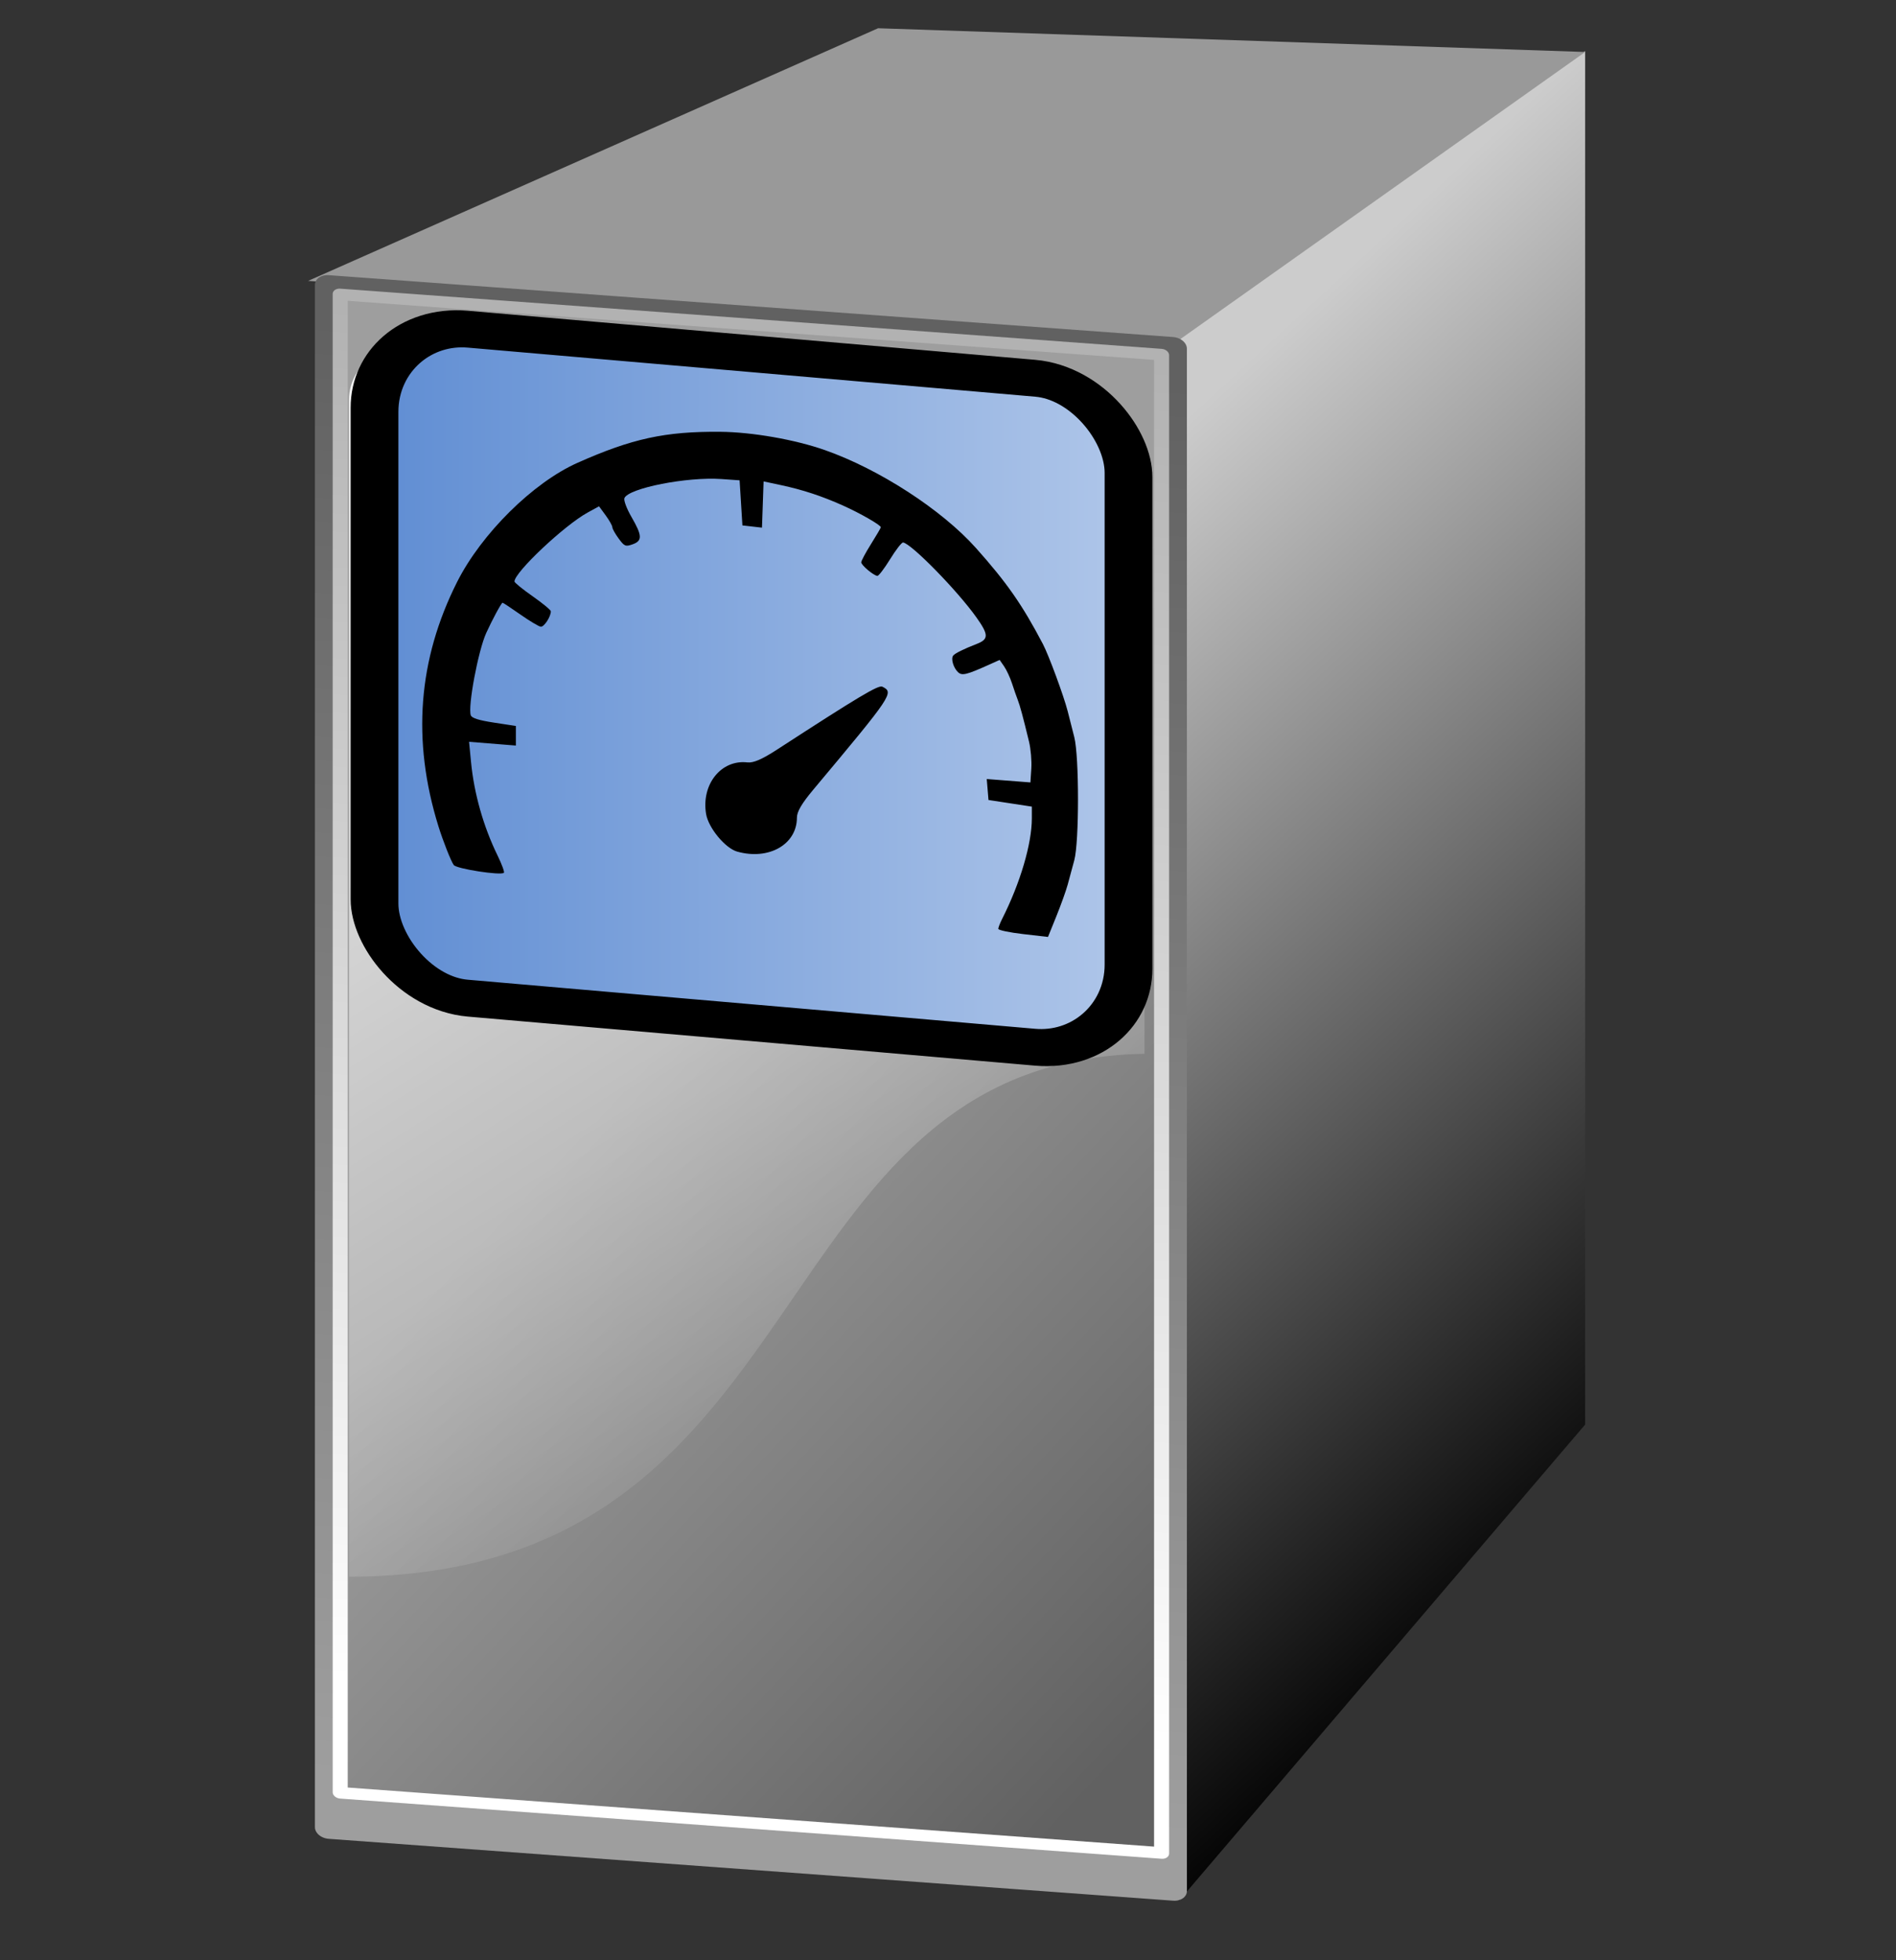 <?xml version="1.0" encoding="UTF-8" standalone="no"?>
<svg
   xmlns:dc="http://purl.org/dc/elements/1.1/"
   xmlns:cc="http://creativecommons.org/ns#"
   xmlns:rdf="http://www.w3.org/1999/02/22-rdf-syntax-ns#"
   xmlns:svg="http://www.w3.org/2000/svg"
   xmlns="http://www.w3.org/2000/svg"
   xmlns:xlink="http://www.w3.org/1999/xlink"
   xmlns:sodipodi="http://sodipodi.sourceforge.net/DTD/sodipodi-0.dtd"
   xmlns:inkscape="http://www.inkscape.org/namespaces/inkscape"
   width="119"
   height="123"
   viewBox="0.023 -0.342 119 123"
   overflow="visible"
   enable-background="new 0.023 -0.342 119 123"
   xml:space="preserve"
   id="svg1"
   sodipodi:version="0.32"
   inkscape:version="0.91 r13725"
   sodipodi:docname="server-monitor.svg"
   inkscape:export-filename="/home/arcisz/Desktop/Projekty/mycomputer.png"
   inkscape:export-xdpi="96.809998"
   inkscape:export-ydpi="96.809998"
   version="1.1"><rect x="0.023" y="-0.342" width="119" height="123" fill="#333333" stroke="none"/><defs
     id="defs168"><linearGradient
       inkscape:collect="always"
       id="linearGradient5180"><stop
         style="stop-color:#5f8dd3;stop-opacity:1"
         offset="0"
         id="stop5182" /><stop
         style="stop-color:#afc6e9;stop-opacity:1"
         offset="1"
         id="stop5184" /></linearGradient><inkscape:perspective
       sodipodi:type="inkscape:persp3d"
       inkscape:vp_x="-251.56323 : 129.36979 : 1"
       inkscape:vp_y="0 : 3956.0301 : 0"
       inkscape:vp_z="160.80768 : 158.01236 : 1"
       inkscape:persp3d-origin="-53.195354 : -162.42608 : 1"
       id="perspective4220" /><linearGradient
       id="linearGradient2049"><stop
         offset="0.034"
         style="stop-color:#00ff00;stop-opacity:1;"
         id="stop2050" /><stop
         offset="1"
         style="stop-color:#009700;stop-opacity:1;"
         id="stop2051" /></linearGradient><linearGradient
       id="linearGradient2020"><stop
         offset="0"
         style="stop-color:#9e9e9e;stop-opacity:1;"
         id="stop2022" /><stop
         offset="1"
         style="stop-color:#616161;stop-opacity:1;"
         id="stop2021" /></linearGradient><linearGradient
       id="linearGradient2017"><stop
         offset="0"
         style="stop-color:#9e9e9e;stop-opacity:1;"
         id="stop2019" /><stop
         offset="1"
         style="stop-color:#616161;stop-opacity:1;"
         id="stop2018" /></linearGradient><linearGradient
       id="linearGradient2001"><stop
         offset="0.034"
         style="stop-color:#ffffff;stop-opacity:1;"
         id="stop2003" /><stop
         offset="1"
         style="stop-color:#878787;stop-opacity:1;"
         id="stop2002" /></linearGradient><linearGradient
       id="linearGradient1987"><stop
         offset="0.034"
         style="stop-color:#ffffff;stop-opacity:1;"
         id="stop1989" /><stop
         offset="1"
         style="stop-color:#b2b2b2;stop-opacity:1;"
         id="stop1988" /></linearGradient><linearGradient
       id="linearGradient1939"><stop
         offset="0"
         style="stop-color:#ffffff;stop-opacity:1;"
         id="stop1941" /><stop
         offset="1"
         style="stop-color:#cfcfcf;stop-opacity:1;"
         id="stop1940" /></linearGradient><linearGradient
       id="linearGradient1925"><stop
         offset="0"
         style="stop-color:#ffffff;stop-opacity:1;"
         id="stop1927" /><stop
         offset="1"
         style="stop-color:#ffffff;stop-opacity:0;"
         id="stop1926" /></linearGradient><linearGradient
       id="linearGradient1910"><stop
         offset="0.034"
         style="stop-color:#ffffff;stop-opacity:1;"
         id="stop1912" /><stop
         offset="1"
         style="stop-color:#b2b2b2;stop-opacity:1;"
         id="stop1911" /></linearGradient><linearGradient
       id="linearGradient1902"><stop
         offset="0"
         style="stop-color:#9e9e9e;stop-opacity:1;"
         id="stop1904" /><stop
         offset="1"
         style="stop-color:#616161;stop-opacity:1;"
         id="stop1903" /></linearGradient><linearGradient
       id="linearGradient1895"><stop
         offset="0"
         style="stop-color:#cccccc;stop-opacity:1;"
         id="stop1897" /><stop
         offset="1"
         style="stop-color:#616161;stop-opacity:1;"
         id="stop1896" /></linearGradient><linearGradient
       inkscape:collect="always"
       xlink:href="#linearGradient1902"
       id="linearGradient1894"
       gradientTransform="matrix(0.657,0,0,1.528,-53.632,0.794)"
       x1="167.027"
       y1="72.893"
       x2="167.027"
       y2="7.541"
       gradientUnits="userSpaceOnUse" /><linearGradient
       inkscape:collect="always"
       xlink:href="#linearGradient1902"
       id="linearGradient1901"
       gradientTransform="matrix(0.657,0,0,1.528,-52.129,4.357)"
       x1="131.02"
       y1="69.246"
       x2="131.02"
       y2="6.213"
       gradientUnits="userSpaceOnUse" /><linearGradient
       inkscape:collect="always"
       xlink:href="#linearGradient1925"
       id="linearGradient1924"
       gradientTransform="scale(0.739,1.353)"
       x1="108.457"
       y1="33.613"
       x2="134.875"
       y2="60.464"
       gradientUnits="userSpaceOnUse" /><linearGradient
       inkscape:collect="always"
       xlink:href="#linearGradient1902"
       id="linearGradient1928"
       gradientUnits="userSpaceOnUse"
       gradientTransform="matrix(0.684,0,0,1.587,-58.23,3.466)"
       x1="151.293"
       y1="29.794"
       x2="174.058"
       y2="65.576" /><linearGradient
       inkscape:collect="always"
       xlink:href="#linearGradient1910"
       id="linearGradient1929"
       gradientUnits="userSpaceOnUse"
       gradientTransform="matrix(0.668,0,0,1.562,-54,4.74)"
       x1="147.334"
       y1="66.202"
       x2="147.334"
       y2="5.227" /><linearGradient
       inkscape:collect="always"
       xlink:href="#linearGradient1939"
       id="linearGradient1977"
       gradientUnits="userSpaceOnUse"
       gradientTransform="matrix(1.718,0,0,0.234,1.496,65.513)"
       x1="47.611"
       y1="20.174"
       x2="56.111"
       y2="53.457" /><linearGradient
       inkscape:collect="always"
       xlink:href="#linearGradient1902"
       id="linearGradient1978"
       gradientUnits="userSpaceOnUse"
       gradientTransform="matrix(1.587,0,0,0.212,1.496,66.295)"
       x1="59.365"
       y1="40.895"
       x2="59.437"
       y2="19.193" /><linearGradient
       inkscape:collect="always"
       xlink:href="#linearGradient1939"
       id="linearGradient1980"
       gradientUnits="userSpaceOnUse"
       gradientTransform="matrix(1.718,0,0,0.24,1.496,63.591)"
       x1="47.611"
       y1="20.174"
       x2="56.111"
       y2="53.457" /><linearGradient
       inkscape:collect="always"
       xlink:href="#linearGradient1902"
       id="linearGradient1981"
       gradientUnits="userSpaceOnUse"
       gradientTransform="matrix(1.587,0,0,0.218,1.496,64.394)"
       x1="59.365"
       y1="40.895"
       x2="59.437"
       y2="19.193" /><linearGradient
       inkscape:collect="always"
       xlink:href="#linearGradient1925"
       id="linearGradient2058"
       gradientTransform="matrix(0.685,0.067,0,1.387,-50.53,-1.288)"
       x1="106.479"
       y1="3.351"
       x2="134.771"
       y2="65.581"
       gradientUnits="userSpaceOnUse" /><linearGradient
       inkscape:collect="always"
       xlink:href="#linearGradient5180"
       id="linearGradient5186"
       x1="-49.75"
       y1="30.93"
       x2="-25.413"
       y2="30.93"
       gradientUnits="userSpaceOnUse"
       gradientTransform="matrix(1.587,0,0,1.952,103.227,-24.923)" /><linearGradient
       inkscape:collect="always"
       xlink:href="#linearGradient4335"
       id="linearGradient4341"
       x1="96.967"
       y1="120.001"
       x2="78.129"
       y2="31.376"
       gradientUnits="userSpaceOnUse"
       gradientTransform="matrix(0.995,-0.798,0,1.025,-0.367,50.173)" /><linearGradient
       inkscape:collect="always"
       id="linearGradient4335"><stop
         style="stop-color:#000000;stop-opacity:1;"
         offset="0"
         id="stop4337" /><stop
         style="stop-color:#cccccc;stop-opacity:1"
         offset="1"
         id="stop4339" /></linearGradient></defs><sodipodi:namedview
     id="base"
     pagecolor="#ffffff"
     bordercolor="#666666"
     borderopacity="1.0"
     inkscape:pageopacity="0.0"
     inkscape:pageshadow="2"
     inkscape:zoom="11.313708"
     inkscape:cx="67.043912"
     inkscape:cy="60.045374"
     inkscape:window-width="2560"
     inkscape:window-height="1378"
     inkscape:window-x="0"
     inkscape:window-y="0"
     inkscape:current-layer="g4315"
     showguides="true"
     inkscape:guide-bbox="true"
     showgrid="false"
     inkscape:window-maximized="1" /><g
     id="g4345"
     transform="matrix(1.238,0,0,0.95,-8.46,6.539)"><g
       id="g4456"
       transform="translate(1.616,-2.106)"><g
         id="g4293"
         transform="matrix(0.808,0,0,1.053,6.835,-6.887)"><g
           transform="matrix(1,0.096,0,1,0,-4.156)"
           id="g4315"><path
             style="opacity:1;fill:url(#linearGradient4341);fill-opacity:1;fill-rule:evenodd;stroke:#070707;stroke-width:1.012;stroke-linejoin:round;stroke-miterlimit:4;stroke-dasharray:none;stroke-dashoffset:0;stroke-opacity:0"
             d="m 71.994,20.114 25.487,-20.45 0,86.16 -25.487,32.325 z"
             id="rect4333"
             inkscape:connector-curvature="0"
             sodipodi:nodetypes="ccccc" /><path
             style="opacity:1;fill:#999999;fill-opacity:1;fill-rule:evenodd;stroke:#070707;stroke-width:1;stroke-linejoin:round;stroke-miterlimit:4;stroke-dasharray:none;stroke-dashoffset:0;stroke-opacity:0"
             d="M 53.115,2.491 97.484,-0.28 71.926,20.295 17.353,21.773 Z"
             id="rect4346"
             inkscape:connector-curvature="0"
             sodipodi:nodetypes="ccccc" /></g></g><rect
         transform="matrix(0.995,0.095,0,1,0,0)"
         style="fill:url(#linearGradient1894);fill-opacity:1;stroke:url(#linearGradient1901);stroke-width:1.405;stroke-linecap:round;stroke-linejoin:round;stroke-miterlimit:4;stroke-dasharray:none;stroke-dashoffset:0;stroke-opacity:1"
         id="rect1269"
         width="43.024"
         height="101.886"
         x="22.011"
         y="11.651"
         ry="0"
         rx="0" /><rect
         transform="matrix(0.995,0.095,0,1,0,0)"
         style="fill:url(#linearGradient1928);fill-opacity:1;stroke:url(#linearGradient1929);stroke-width:0.766;stroke-linecap:round;stroke-linejoin:round;stroke-miterlimit:4;stroke-dashoffset:0;stroke-opacity:1"
         id="rect1905"
         width="41.851"
         height="98.975"
         x="22.597"
         y="12.167"
         ry="0"
         rx="0" /><path
         style="fill:url(#linearGradient2058);fill-opacity:1;fill-rule:evenodd;stroke:none;stroke-width:0.25pt;stroke-linecap:butt;stroke-linejoin:miter;stroke-opacity:1"
         d="m 27.106,17.428 c -2.316,-0.225 -4.175,1.479 -4.175,3.827 l 0,77.762 c 24.343,-0.069 20.433,-34.088 40.33,-34.544 l 0,-39.295 c 0,-2.349 -1.859,-4.414 -4.175,-4.639 l -31.98,-3.11 z"
         id="path2052"
         inkscape:connector-curvature="0" /><rect
         style="opacity:1;fill:url(#linearGradient5186);fill-opacity:1;stroke:#000000;stroke-width:2.435;stroke-miterlimit:4;stroke-dasharray:none;stroke-opacity:1"
         id="rect5162"
         width="38.456"
         height="44.19"
         x="24.37"
         y="13.346"
         ry="5.855"
         rx="4.76"
         transform="matrix(0.994,0.112,0,1,0,0)" /></g><path
       style="fill:#000000"
       d="M 29.854,49.894 C 29.711,49.63 29.31,48.307 29.077,47.329 27.729,41.666 28.044,36.328 30.027,31.199 c 1.232,-3.186 3.847,-6.559 6.096,-7.865 2.768,-1.607 4.453,-2.085 7.247,-2.054 1.612,0.018 3.782,0.512 5.301,1.208 2.756,1.262 5.926,3.939 7.659,6.468 1.56,2.275 2.352,3.755 3.393,6.34 0.297,0.737 1.058,3.424 1.258,4.44 0.082,0.419 0.233,1.19 0.335,1.714 0.251,1.285 0.251,6.923 0,8.133 -0.102,0.493 -0.253,1.219 -0.335,1.613 -0.082,0.394 -0.341,1.333 -0.574,2.086 L 59.983,54.649 58.723,54.46 c -0.693,-0.104 -1.26,-0.26 -1.26,-0.346 0,-0.086 0.089,-0.385 0.197,-0.663 0.913,-2.348 1.504,-4.954 1.504,-6.633 l 0,-0.778 -1.099,-0.219 -1.099,-0.219 -0.044,-0.692 -0.044,-0.692 1.107,0.112 1.107,0.112 0.045,-0.915 c 0.025,-0.503 -0.027,-1.301 -0.115,-1.773 -0.313,-1.68 -0.459,-2.387 -0.574,-2.769 -0.064,-0.213 -0.194,-0.701 -0.29,-1.085 -0.096,-0.384 -0.276,-0.89 -0.4,-1.124 l -0.227,-0.426 -0.495,0.291 c -1.183,0.695 -1.412,0.769 -1.615,0.518 -0.235,-0.289 -0.369,-0.891 -0.245,-1.095 0.093,-0.153 0.522,-0.429 1.198,-0.773 0.608,-0.309 0.605,-0.605 -0.022,-1.753 -0.969,-1.776 -3.305,-4.884 -3.717,-4.945 -0.07,-0.011 -0.366,0.486 -0.657,1.103 -0.292,0.617 -0.583,1.114 -0.647,1.104 -0.198,-0.03 -0.816,-0.709 -0.816,-0.898 0,-0.098 0.223,-0.642 0.496,-1.208 0.273,-0.566 0.496,-1.065 0.496,-1.108 0,-0.143 -1.05,-0.928 -1.914,-1.432 -1.086,-0.633 -2.04,-1.042 -3.149,-1.351 l -0.88,-0.245 -0.041,1.527 -0.041,1.527 -0.496,-0.074 -0.496,-0.074 -0.071,-1.489 -0.071,-1.489 -0.922,-0.085 c -1.743,-0.16 -4.714,0.603 -4.918,1.263 -0.044,0.143 0.119,0.707 0.363,1.254 0.543,1.22 0.553,1.565 0.052,1.796 -0.359,0.165 -0.414,0.135 -0.707,-0.383 -0.175,-0.309 -0.319,-0.646 -0.32,-0.747 -7.01e-4,-0.102 -0.153,-0.454 -0.338,-0.783 l -0.336,-0.598 -0.574,0.409 c -1.182,0.842 -3.714,3.95 -3.714,4.558 0,0.074 0.415,0.514 0.922,0.976 0.507,0.463 0.922,0.909 0.922,0.993 0,0.358 -0.344,1.042 -0.511,1.017 -0.1,-0.015 -0.563,-0.376 -1.029,-0.801 -0.466,-0.426 -0.874,-0.778 -0.907,-0.783 -0.055,-0.008 -0.53,1.137 -0.83,2.001 -0.41,1.18 -0.94,4.872 -0.781,5.437 0.052,0.184 0.407,0.33 1.18,0.483 l 1.106,0.22 0,0.647 0,0.647 -1.187,-0.124 -1.187,-0.124 0.1,1.347 c 0.155,2.081 0.63,4.26 1.342,6.157 0.219,0.584 0.365,1.101 0.323,1.149 -0.164,0.189 -2.405,-0.264 -2.541,-0.514 z m 14.377,-0.88 c -0.609,-0.221 -1.464,-1.567 -1.582,-2.49 -0.249,-1.958 0.765,-3.605 2.097,-3.405 0.3,0.045 0.743,-0.204 1.502,-0.847 4.141,-3.502 5.142,-4.282 5.337,-4.155 0.601,0.391 0.525,0.537 -3.508,6.814 -0.58,0.903 -0.823,1.444 -0.823,1.835 0,1.771 -1.422,2.829 -3.023,2.248 z"
       id="path5137"
       inkscape:connector-curvature="0" /></g></svg>